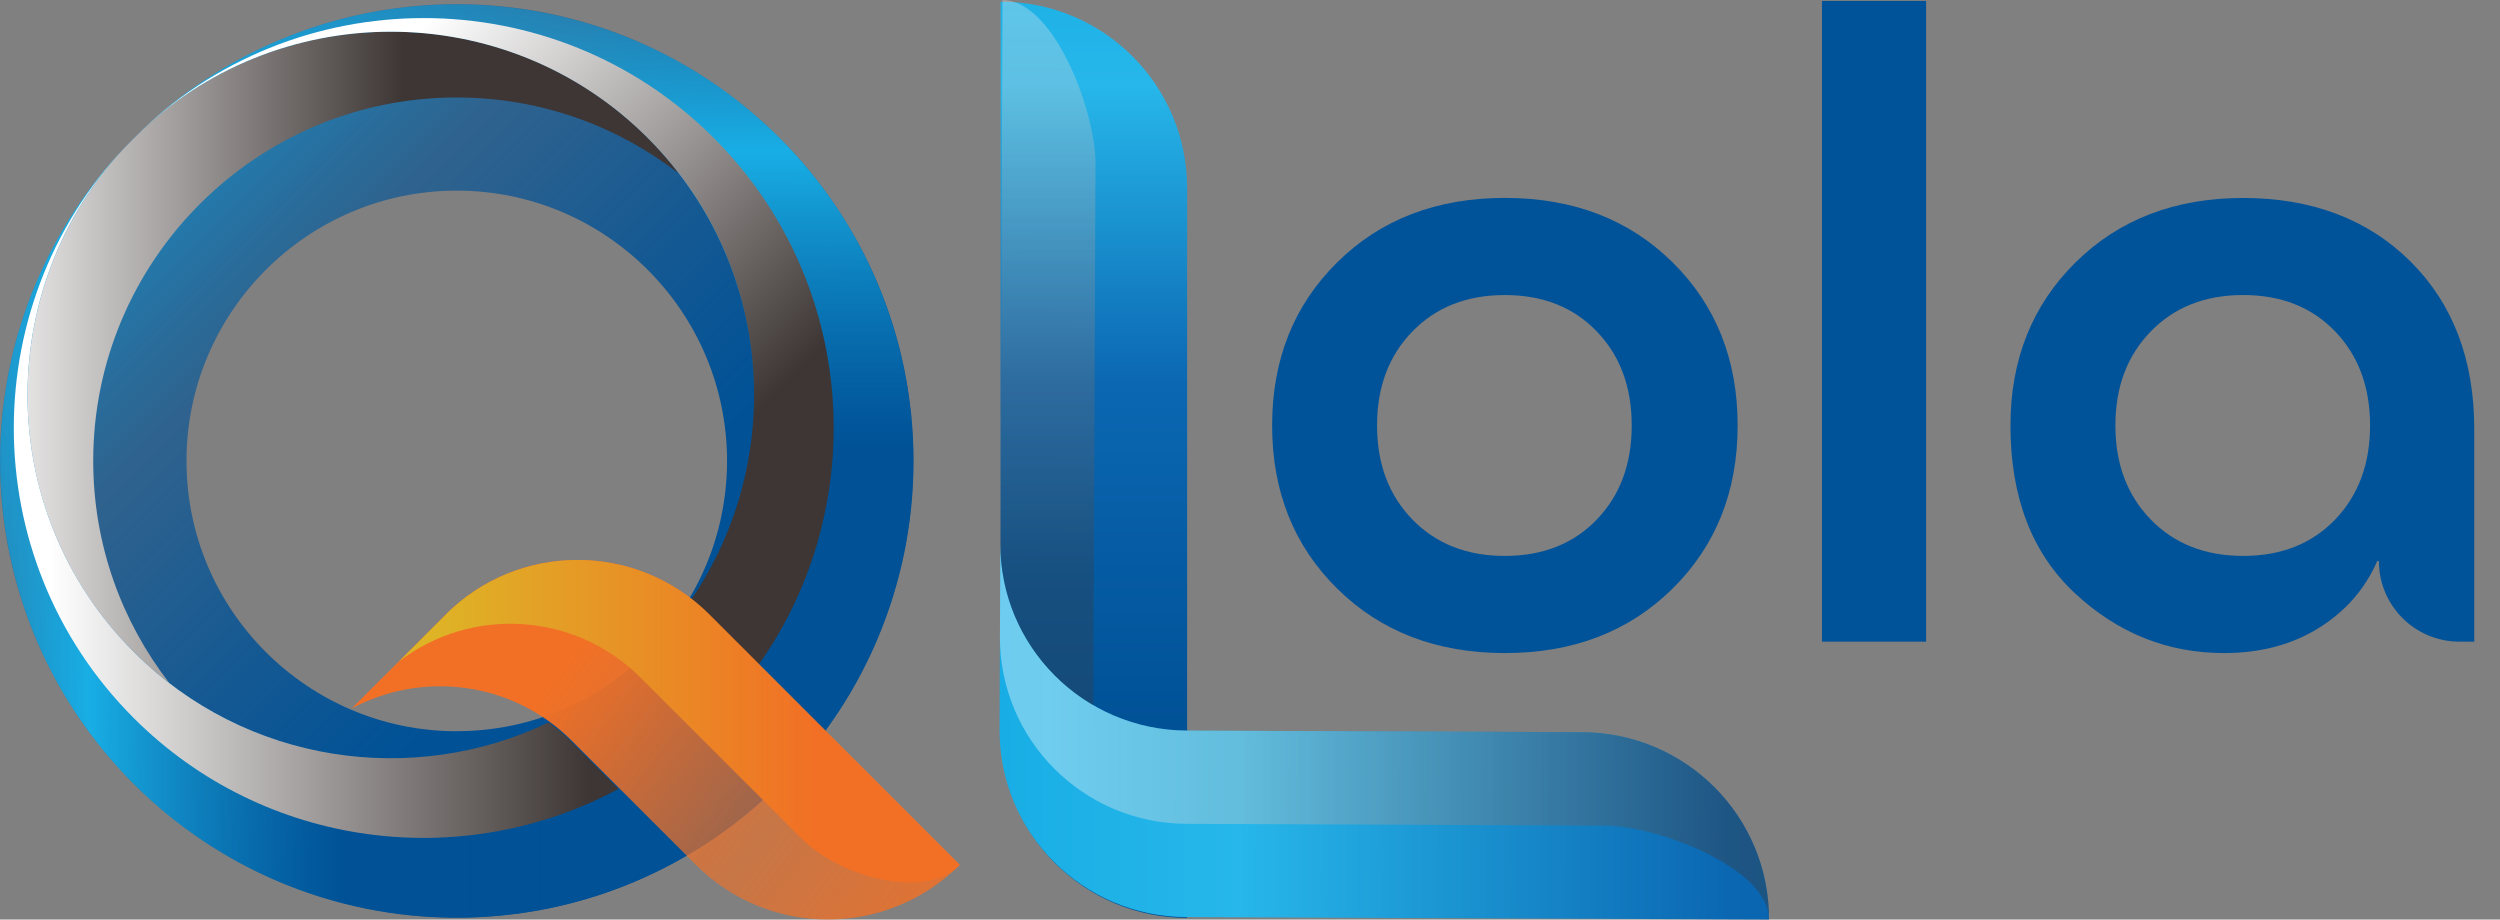 <svg width="87" height="32" viewBox="0 0 87 32" fill="none" xmlns="http://www.w3.org/2000/svg">
<rect x="0" y="0" width="87" height="32" fill="#808080" stroke="none"/>
<path d="M15.896 0.146C24.659 0.146 31.791 7.276 31.791 16.042C31.791 24.808 24.661 31.937 15.896 31.937C7.13 31.937 0 24.805 0 16.042C0 7.278 7.13 0.146 15.896 0.146ZM15.896 25.445C21.081 25.445 25.301 21.225 25.301 16.04C25.301 10.854 21.081 6.634 15.896 6.634C10.71 6.634 6.49 10.856 6.49 16.042C6.49 21.227 10.71 25.447 15.896 25.447V25.445Z" fill="url(#paint0_linear_5080_41415)"/>
<path d="M22.544 22.692C27.475 17.761 27.475 9.735 22.544 4.802C17.613 -0.129 9.588 -0.129 4.654 4.804C10.851 -1.393 20.937 -1.393 27.134 4.804C33.331 11.001 33.331 21.087 27.134 27.284L22.544 22.694V22.692Z" fill="url(#paint1_linear_5080_41415)"/>
<path d="M22.545 22.69C17.614 27.621 9.588 27.621 4.655 22.69C-0.276 17.759 -0.276 9.734 4.655 4.803C-1.542 11 -1.542 21.085 4.655 27.282C10.852 33.48 20.937 33.48 27.134 27.282L22.545 22.693V22.69Z" fill="url(#paint2_linear_5080_41415)"/>
<g style="mix-blend-mode:overlay">
<path d="M5.895 23.773C4.236 21.633 3.244 18.951 3.244 16.041C3.244 9.065 8.92 3.392 15.893 3.392C18.803 3.392 21.487 4.382 23.626 6.042C23.294 5.612 22.936 5.196 22.542 4.802C17.818 0.073 10.251 -0.119 5.289 4.214C4.861 4.598 4.453 5.004 4.068 5.434C-0.264 10.399 -0.072 17.963 4.655 22.69C5.049 23.084 5.464 23.442 5.895 23.773Z" fill="url(#paint3_linear_5080_41415)"/>
<path d="M22.544 4.803C26.91 9.169 27.408 15.955 24.046 20.878C24.27 21.049 24.486 21.232 24.69 21.434L26.396 23.14C30.342 17.572 29.825 9.787 24.841 4.803C19.274 -0.762 10.22 -0.762 4.654 4.803C9.588 -0.13 17.613 -0.13 22.544 4.803Z" fill="url(#paint4_linear_5080_41415)"/>
<path d="M19.906 25.828C19.649 25.571 19.377 25.343 19.094 25.139C14.386 27.402 8.557 26.588 4.657 22.69C-0.276 17.759 -0.276 9.734 4.654 4.803C-0.911 10.368 -0.911 19.422 4.654 24.988C9.215 29.548 16.119 30.368 21.525 27.453L19.904 25.831L19.906 25.828Z" fill="url(#paint5_linear_5080_41415)"/>
</g>
<path d="M24.687 21.388C22.152 18.853 18.043 18.853 15.508 21.388L12.235 24.658C14.694 23.332 17.827 23.706 19.903 25.783L24.219 30.098C26.754 32.633 30.863 32.633 33.398 30.098L24.687 21.388Z" fill="url(#paint6_linear_5080_41415)"/>
<path d="M15.509 21.388C18.044 18.853 22.153 18.853 24.688 21.388L31.591 28.291L33.401 30.101C32.135 31.367 29.174 30.464 27.908 29.197L22.299 23.589C19.995 21.282 16.374 21.097 13.877 23.026L15.513 21.39L15.509 21.388Z" fill="url(#paint7_linear_5080_41415)"/>
<path d="M34.821 0.059C38.407 0.059 41.312 2.964 41.312 6.549V31.943C37.726 31.943 34.821 29.038 34.821 25.453V0.059Z" fill="url(#paint8_linear_5080_41415)"/>
<path d="M61.561 32C61.576 28.415 58.67 25.498 55.071 25.481L41.302 25.424C37.702 25.409 34.797 22.489 34.812 18.904L34.785 25.395C34.771 28.98 37.676 31.897 41.276 31.914L61.564 32H61.561Z" fill="url(#paint9_linear_5080_41415)"/>
<g opacity="0.37">
<path d="M34.797 22.15C34.782 25.735 37.688 28.653 41.287 28.669L55.878 28.732C57.678 28.739 61.568 30.21 61.561 32.002C61.575 28.417 58.67 25.5 55.071 25.483L41.302 25.425C37.702 25.411 34.797 22.491 34.811 18.906L34.797 22.153V22.15Z" fill="url(#paint10_linear_5080_41415)"/>
</g>
<path opacity="0.31" d="M38.046 24.539L38.123 5.688C38.13 3.895 36.688 0.01 34.888 0L34.867 4.856L34.812 18.928C34.812 21.321 36.109 23.414 38.046 24.541V24.539Z" fill="url(#paint11_linear_5080_41415)"/>
<path d="M58.202 9.126C59.713 10.618 60.47 12.512 60.47 14.807C60.47 17.102 59.713 18.995 58.202 20.487C56.688 21.98 54.744 22.727 52.37 22.727C49.996 22.727 48.049 21.98 46.538 20.487C45.024 18.995 44.27 17.102 44.27 14.807C44.27 12.512 45.026 10.618 46.538 9.126C48.049 7.634 49.996 6.887 52.37 6.887C54.744 6.887 56.69 7.634 58.202 9.126ZM49.155 18.082C49.977 18.925 51.048 19.346 52.367 19.346C53.687 19.346 54.754 18.925 55.566 18.082C56.378 17.239 56.784 16.148 56.784 14.807C56.784 13.466 56.378 12.375 55.566 11.532C54.754 10.688 53.687 10.268 52.367 10.268C51.048 10.268 49.977 10.688 49.155 11.532C48.333 12.375 47.922 13.466 47.922 14.807C47.922 16.148 48.333 17.239 49.155 18.082Z" fill="#015399"/>
<path d="M67.028 22.33H63.404V0.033H67.028V22.33Z" fill="#015399"/>
<path d="M86.104 14.929V22.33H85.588C84.04 22.33 82.786 21.076 82.786 19.528H82.726C82.301 20.504 81.618 21.28 80.686 21.859C79.751 22.438 78.655 22.727 77.396 22.727C75.426 22.727 73.696 22.032 72.203 20.641C70.711 19.249 69.964 17.305 69.964 14.809C69.964 12.514 70.721 10.62 72.232 9.128C73.744 7.636 75.69 6.889 78.064 6.889C80.438 6.889 82.399 7.624 83.882 9.097C85.364 10.57 86.104 12.514 86.104 14.929ZM74.849 18.082C75.671 18.925 76.743 19.346 78.062 19.346C79.381 19.346 80.448 18.925 81.26 18.082C82.072 17.238 82.478 16.147 82.478 14.806C82.478 13.466 82.072 12.375 81.26 11.531C80.448 10.688 79.381 10.267 78.062 10.267C76.743 10.267 75.671 10.688 74.849 11.531C74.027 12.375 73.616 13.466 73.616 14.806C73.616 16.147 74.027 17.238 74.849 18.082Z" fill="#015399"/>
<defs>
<linearGradient id="paint0_linear_5080_41415" x1="-2.033" y1="-1.88" x2="20.437" y2="20.589" gradientUnits="userSpaceOnUse">
<stop stop-color="#18AEE5" stop-opacity="0.37"/>
<stop offset="0.18" stop-color="#18AEE5"/>
<stop offset="0.55" stop-color="#005196" stop-opacity="0.63"/>
<stop offset="0.98" stop-color="#005196"/>
</linearGradient>
<linearGradient id="paint1_linear_5080_41415" x1="18.219" y1="0.258" x2="18.219" y2="28.329" gradientUnits="userSpaceOnUse">
<stop stop-color="#18AEE5" stop-opacity="0.37"/>
<stop offset="0.18" stop-color="#18AEE5"/>
<stop offset="0.55" stop-color="#005196" stop-opacity="0.63"/>
<stop offset="0.98" stop-color="#005196"/>
</linearGradient>
<linearGradient id="paint2_linear_5080_41415" x1="-1.257" y1="18.365" x2="22.941" y2="18.365" gradientUnits="userSpaceOnUse">
<stop stop-color="#18AEE5" stop-opacity="0.37"/>
<stop offset="0.18" stop-color="#18AEE5"/>
<stop offset="0.55" stop-color="#005196" stop-opacity="0.63"/>
<stop offset="0.98" stop-color="#005196"/>
</linearGradient>
<linearGradient id="paint3_linear_5080_41415" x1="-2.259" y1="12.439" x2="14.872" y2="12.439" gradientUnits="userSpaceOnUse">
<stop offset="0.06" stop-color="white"/>
<stop offset="0.95" stop-color="#3D3634"/>
</linearGradient>
<linearGradient id="paint4_linear_5080_41415" x1="11.954" y1="2.008" x2="26.004" y2="16.058" gradientUnits="userSpaceOnUse">
<stop offset="0.06" stop-color="white"/>
<stop offset="0.95" stop-color="#3D3634"/>
</linearGradient>
<linearGradient id="paint5_linear_5080_41415" x1="0.483" y1="16.978" x2="21.528" y2="16.978" gradientUnits="userSpaceOnUse">
<stop offset="0.06" stop-color="white"/>
<stop offset="0.95" stop-color="#3D3634"/>
</linearGradient>
<linearGradient id="paint6_linear_5080_41415" x1="15.731" y1="20.907" x2="35.341" y2="35.79" gradientUnits="userSpaceOnUse">
<stop offset="0.18" stop-color="#F17025"/>
<stop offset="0.55" stop-color="#F17025" stop-opacity="0.63"/>
<stop offset="0.98" stop-color="#F17025"/>
</linearGradient>
<linearGradient id="paint7_linear_5080_41415" x1="13.875" y1="25.098" x2="33.401" y2="25.098" gradientUnits="userSpaceOnUse">
<stop offset="0.06" stop-color="#DEB426"/>
<stop offset="0.74" stop-color="#F17025"/>
</linearGradient>
<linearGradient id="paint8_linear_5080_41415" x1="38.065" y1="-2.094" x2="38.065" y2="25.986" gradientUnits="userSpaceOnUse">
<stop stop-color="#18AEE5"/>
<stop offset="0.18" stop-color="#27B7EA"/>
<stop offset="0.55" stop-color="#0B67B2"/>
<stop offset="0.98" stop-color="#005196"/>
</linearGradient>
<linearGradient id="paint9_linear_5080_41415" x1="34.881" y1="25.393" x2="80.777" y2="25.585" gradientUnits="userSpaceOnUse">
<stop stop-color="#18AEE5"/>
<stop offset="0.18" stop-color="#27B7EA"/>
<stop offset="0.55" stop-color="#0B67B2"/>
<stop offset="0.98" stop-color="#005196"/>
</linearGradient>
<linearGradient id="paint10_linear_5080_41415" x1="34.785" y1="25.395" x2="61.589" y2="25.507" gradientUnits="userSpaceOnUse">
<stop offset="0.06" stop-color="white"/>
<stop offset="0.95" stop-color="#3D3634"/>
</linearGradient>
<linearGradient id="paint11_linear_5080_41415" x1="36.532" y1="-3.171" x2="36.429" y2="21.353" gradientUnits="userSpaceOnUse">
<stop offset="0.06" stop-color="white"/>
<stop offset="0.95" stop-color="#3D3634"/>
</linearGradient>
</defs>
</svg>
